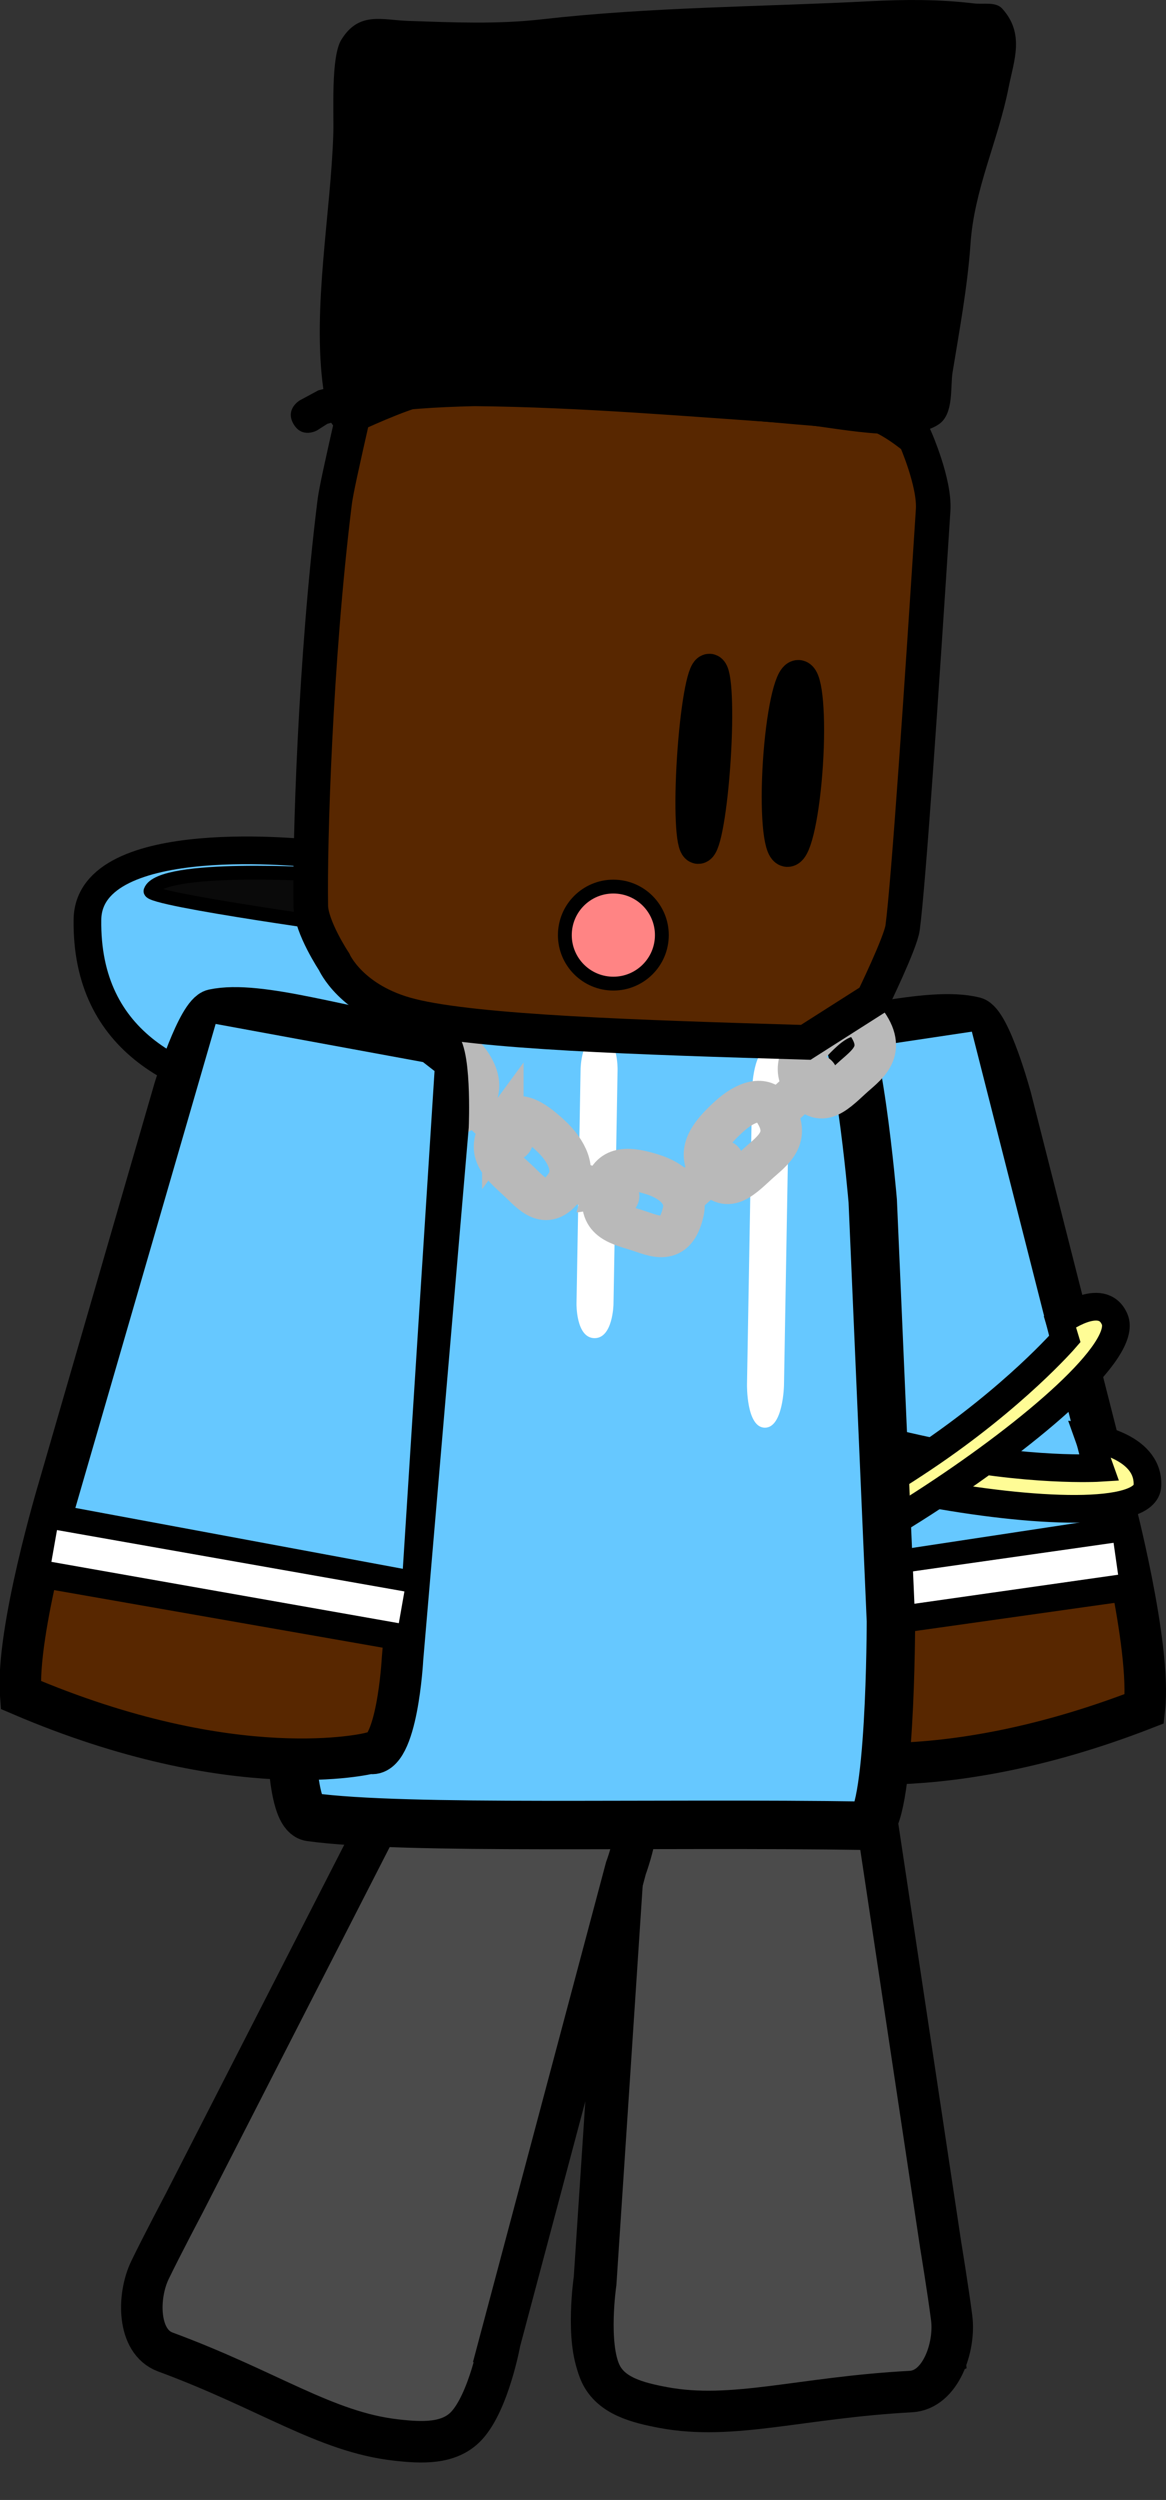 <svg version="1.1" xmlns="http://www.w3.org/2000/svg" xmlns:xlink="http://www.w3.org/1999/xlink" width="84.283" height="180.634" viewBox="0,0,84.283,180.634"><rect x="0" y="0" width="84.283" height="180.634" fill="#333333" stroke="none"/><g transform="translate(-197.417,-96.47)"><g data-paper-data="{&quot;isPaintingLayer&quot;:true}" fill-rule="nonzero" stroke-linejoin="miter" stroke-miterlimit="10" stroke-dasharray="" stroke-dashoffset="0" style="mix-blend-mode: normal"><g stroke="#000000" stroke-linecap="round"><path d="M231.812,175.444c0,0 -28.324,5.445 -28.074,-12.534c0.092,-6.624 16.295,-4.757 16.295,-4.757z" data-paper-data="{&quot;origPos&quot;:null}" fill="#66c8ff" stroke-width="2"/><path d="M223.963,163.623c0,0 -15.885,-2.164 -15.667,-2.775c0.694,-1.935 12.464,-1.175 12.464,-1.175z" data-paper-data="{&quot;origPos&quot;:null}" fill="#0a0a0a" stroke-width="1"/></g><g><g data-paper-data="{&quot;index&quot;:null}"><g stroke="#000000" stroke-width="3" stroke-linecap="round"><path d="M277.898,204.969c0,0 2.747,10.384 2.24,14.964c-15.766,6.131 -25.359,3.368 -25.359,3.368c-1.999,0.367 -2.139,-6.907 -2.139,-6.907c0,0 -0.739,-14.19 -1.212,-23.273c-0.311,-5.964 -0.796,-15.282 -0.796,-15.282c0,0 -0.047,-5.924 1.049,-6.037c6.591,-0.678 12.836,-2.634 16.193,-1.8c1.119,0.278 2.61,5.795 2.61,5.795l7.414,29.173z" data-paper-data="{&quot;origPos&quot;:null}" fill="#582700"/><path d="M278.501,210.695l-25.411,3.587l-0.461,-3.371l25.415,-3.846z" data-paper-data="{&quot;origPos&quot;:null}" fill="none"/></g><path d="M252.352,210.487l-1.12,-36.851l1.17,-0.847l15.638,-2.34l9.219,36.263z" fill="#66c8ff" stroke="#000000" stroke-width="1" stroke-linecap="round"/><path d="M252.993,213.846l-0.329,-2.308l25.246,-3.595l0.329,2.308z" fill="#ffffff" stroke="none" stroke-width="0" stroke-linecap="butt"/></g><g fill="#fffc96" stroke="#000000" stroke-width="2" stroke-linecap="round"><path d="M276.115,200.315c0,0 4.351,0.537 4.245,3.48c-0.169,4.708 -32.618,-1.382 -32.738,-6.299c-0.049,-2.009 3.121,-2.134 3.121,-2.134l0.268,1.852c0,0 5.838,2.48 13.375,4.069c7.433,1.567 12.519,1.247 12.519,1.247z"/><path d="M274.025,191.955c0,0 3.04,-2.294 3.962,-0.163c1.936,4.474 -27.542,23.489 -28.372,18.929c-0.503,-2.761 2.808,-3.828 2.808,-3.828l0.237,1.356c0,0 4.93,-2.013 11.522,-6.43c6.591,-4.417 10.22,-8.616 10.22,-8.616z" data-paper-data="{&quot;index&quot;:null}"/></g></g><g data-paper-data="{&quot;origRot&quot;:0}" stroke="#000000" stroke-linecap="round"><path d="M242.704,225.909c0,0 -0.146,-4.753 1.452,-4.752c4.715,0.002 9.263,-1.674 13.675,-0.083c1.832,0.661 2.608,4.843 2.608,4.843l4.882,32.457c0,0 0.55,3.345 0.795,5.278c0.262,2.066 -0.784,5.188 -2.956,5.304c-7.977,0.427 -12.863,2.099 -17.903,1.151c-1.836,-0.346 -3.761,-0.828 -4.522,-2.463c-0.995,-2.136 -0.349,-6.531 -0.349,-6.531z" data-paper-data="{&quot;origPos&quot;:null}" fill="#ff0000" stroke-width="3"/><path d="M266.219,266.971c0,0 -6.077,2.747 -11.342,2.875c-4.04,0.098 -12.816,-0.704 -12.816,-0.704c0,0 -1.469,-2.548 -1.603,-4.13c-0.141,-1.667 0.897,-4.195 0.897,-4.195l24.106,-1.375z" data-paper-data="{&quot;origPos&quot;:null}" fill="#976e57" stroke-width="2"/><path d="M242.797,226.224c0,0 -0.146,-4.753 1.452,-4.752c4.715,0.002 9.263,-1.674 13.675,-0.083c1.832,0.661 2.608,4.843 2.608,4.843l4.882,32.457c0,0 0.55,3.345 0.795,5.278c0.262,2.066 -0.784,5.188 -2.956,5.304c-7.977,0.427 -12.863,2.099 -17.903,1.151c-1.836,-0.346 -3.761,-0.828 -4.522,-2.463c-0.995,-2.136 -0.349,-6.531 -0.349,-6.531z" data-paper-data="{&quot;origPos&quot;:null}" fill="#4b4b4b" stroke-width="3"/></g><path d="M233.557,265.642c0,0 -0.797,4.373 -2.43,6.113c-1.25,1.332 -3.236,1.225 -5.094,1.014c-5.1,-0.579 -9.213,-3.606 -16.667,-6.358c-2.03,-0.749 -2.022,-4.027 -1.109,-5.917c0.854,-1.767 2.452,-4.789 2.452,-4.789l15.072,-29.451c0,0 2.081,-3.752 4.037,-3.842c4.709,-0.217 8.499,2.715 12.986,4.099c1.521,0.469 -0.145,4.949 -0.145,4.949c0,0 -2.302,8.643 -3.775,14.175c-2.079,7.808 -5.328,20.007 -5.328,20.007z" fill="#4b4b4b" stroke="#000000" stroke-width="3" stroke-linecap="round"/><g><path d="M221.016,184.728c0,0 2.258,-14.238 4.5,-14.745c6.729,-1.521 22.031,-0.356 32.269,-0.193c1.583,0.025 2.716,13.449 2.716,13.449l1.316,30.361c0,0 -0.006,14.817 -1.732,14.79c-15.37,-0.245 -33.399,0.313 -40.235,-0.629c-2.279,-0.314 -1.15,-15.905 -1.15,-15.905z" data-paper-data="{&quot;origPos&quot;:null}" fill="#66c8ff" stroke="#000000" stroke-width="3.5" stroke-linecap="round"/><path d="M240.383,193.157c-1.337,-0.021 -1.294,-2.485 -1.294,-2.485c0.089,-5.109 0.206,-11.861 0.295,-16.97c0,0 0.043,-2.463 1.38,-2.442c1.337,0.021 1.294,2.485 1.294,2.485c-0.089,5.109 -0.178,10.219 -0.267,15.328l-0.029,1.642c0,0 -0.043,2.463 -1.38,2.442z" fill="#ffffff" stroke="none" stroke-width="0.5" stroke-linecap="butt"/><path d="M252.696,199.627c-1.337,-0.021 -1.283,-3.116 -1.283,-3.116c0.112,-6.419 0.259,-14.9 0.371,-21.319c0,0 0.054,-3.095 1.391,-3.073c1.337,0.021 1.283,3.116 1.283,3.116c-0.112,6.419 -0.223,12.837 -0.335,19.256l-0.036,2.063c0,0 -0.054,3.095 -1.391,3.073z" fill="#ffffff" stroke="none" stroke-width="0.5" stroke-linecap="butt"/></g><g fill="none" stroke="#b9b9b9" stroke-width="3"><path d="M255.446,174.74c-0.833,-1.359 0.133,-2.551 1.42,-3.737c1.287,-1.186 2.564,-1.534 3.24,-0.558c1.434,2.07 -0.125,3.012 -1.132,3.94c-1.287,1.186 -2.351,2.273 -3.528,0.355z" stroke-linecap="butt"/><path d="M253.751,176.623l2.725,-2.452" stroke-linecap="round"/><path d="M250.069,177.188c1.287,-1.186 2.564,-1.534 3.24,-0.558c1.434,2.07 -0.125,3.012 -1.132,3.94c-1.287,1.186 -2.351,2.273 -3.528,0.355c-0.833,-1.359 0.133,-2.551 1.42,-3.737z" stroke-linecap="butt"/><path d="M249.677,180.357l-2.725,2.452" stroke-linecap="round"/><path d="M241.141,182.269c0.443,-1.613 1.825,-1.437 3.391,-0.958c1.565,0.479 2.551,1.463 2.278,2.694c-0.579,2.611 -2.136,1.728 -3.361,1.352c-1.565,-0.479 -2.933,-0.811 -2.307,-3.088z" stroke-linecap="butt"/><path d="M242.132,182.884l-3.274,-1.051" stroke-linecap="round"/><path d="M233.763,177.817c0.947,-1.289 2.15,-0.49 3.417,0.674c1.267,1.165 1.836,2.529 1.172,3.544c-1.407,2.151 -2.53,0.616 -3.523,-0.296c-1.267,-1.165 -2.404,-2.101 -1.066,-3.922z" stroke-linecap="butt"/><path d="M231.827,176.363l2.634,2.481" stroke-linecap="round"/><path d="M227.135,171.644c0.947,-1.289 2.15,-0.49 3.417,0.674c1.267,1.165 1.836,2.529 1.172,3.544c-1.407,2.151 -2.53,0.616 -3.523,-0.296c-1.267,-1.165 -2.404,-2.101 -1.066,-3.922z" stroke-linecap="butt"/><path d="M225.199,170.191l2.634,2.481" stroke-linecap="round"/></g><path d="M255.661,171.784c-12.082,-0.353 -23.797,-0.731 -28.545,-1.922c-4.339,-1.089 -5.549,-3.899 -5.549,-3.899c0,0 -1.66,-2.501 -1.685,-4.036c-0.077,-4.604 0.319,-17.749 1.71,-29.04c0.046,-0.377 0.086,-0.587 0.155,-0.96c0.206,-1.12 1.197,-5.461 1.197,-5.461c0,0 3.253,-1.532 5.003,-1.937c5.25,-1.214 18.394,0.797 32.281,1.764c1.259,0.088 3.352,1.853 3.352,1.853c0,0 1.415,3.196 1.288,5.176c-0.821,12.798 -1.776,26.954 -2.207,30.182c-0.143,1.076 -2.146,5.19 -2.146,5.19z" fill="#582700" stroke="#000000" stroke-width="2.5" stroke-linecap="round"/><path d="M253.809,151.573c0.221,-3.438 0.812,-6.198 1.321,-6.166c0.509,0.033 0.743,2.846 0.523,6.284c-0.221,3.438 -0.812,6.198 -1.321,6.166c-0.509,-0.033 -0.743,-2.846 -0.523,-6.284z" fill="none" stroke="#000000" stroke-width="2.5" stroke-linecap="butt"/><path d="M247.6,151.254c0.225,-3.502 0.716,-6.32 1.098,-6.296c0.382,0.025 0.51,2.883 0.285,6.385c-0.225,3.502 -0.716,6.32 -1.098,6.296c-0.382,-0.025 -0.51,-2.883 -0.285,-6.384z" fill="none" stroke="#000000" stroke-width="2.5" stroke-linecap="butt"/><path d="M218.63,127.101c-0.622,-1.084 0.462,-1.706 0.462,-1.706l1.338,-0.721c0.12,-0.032 0.239,-0.064 0.359,-0.095c-0.816,-5.816 0.549,-12.756 0.722,-18.472c0.045,-1.482 -0.188,-5.511 0.573,-6.756c1.275,-2.086 2.964,-1.431 4.859,-1.368c3.224,0.106 6.421,0.251 9.627,-0.116c7.946,-0.901 15.797,-0.898 23.765,-1.31c2.514,-0.13 4.966,-0.14 7.48,0.16c0.688,0.082 1.579,-0.14 2.044,0.374c1.647,1.818 0.848,3.751 0.464,5.701c-0.767,3.89 -2.502,7.363 -2.759,11.364c-0.217,3.06 -0.797,6.188 -1.291,9.213c-0.171,1.044 0.104,2.997 -0.984,3.749c-2.23,1.541 -7.835,0.141 -10.369,-0.029c-7.729,-0.519 -15.453,-1.197 -23.199,-1.274c-2.772,0.067 -5.419,0.212 -8.084,0.699c-0.039,0.371 -0.233,0.843 -0.923,1.023c-0.749,0.195 -1.155,-0.195 -1.356,-0.52c-0.091,0.024 -0.182,0.048 -0.273,0.073l-0.746,0.476c0,0 -1.084,0.622 -1.706,-0.462z" fill="#000000" stroke="none" stroke-width="0.5" stroke-linecap="butt"/><g><g stroke="#000000" stroke-width="3" stroke-linecap="round"><path d="M201.649,204.053l8.38,-28.91c0,0 1.674,-5.464 2.802,-5.705c3.383,-0.721 9.56,1.441 16.124,2.338c1.091,0.149 0.847,6.069 0.847,6.069c0,0 -0.795,9.297 -1.303,15.247c-0.775,9.062 -1.985,23.22 -1.985,23.22c0,0 -0.382,7.265 -2.368,6.832c0,0 -9.679,2.443 -25.233,-4.209c-0.355,-4.594 2.736,-14.881 2.736,-14.881z" data-paper-data="{&quot;origPos&quot;:null}" fill="#582700"/><path d="M201.433,206.143l25.273,4.689l-0.573,3.353l-25.278,-4.43z" data-paper-data="{&quot;origPos&quot;:null}" fill="none"/></g><path d="M202.23,205.816l10.42,-35.936l15.552,2.859l1.141,0.886l-2.345,36.793z" fill="#66c8ff" stroke="#000000" stroke-width="1" stroke-linecap="round"/><path d="M201.132,209.32l0.405,-2.296l25.113,4.433l-0.405,2.296z" fill="#ffffff" stroke="none" stroke-width="0" stroke-linecap="butt"/></g><path d="M245.254,164.212c-0.097,1.934 -1.744,3.423 -3.678,3.325c-1.934,-0.097 -3.423,-1.744 -3.325,-3.678c0.097,-1.934 1.744,-3.423 3.678,-3.325c1.934,0.097 3.423,1.744 3.325,3.678z" fill="#ff8484" stroke="#000000" stroke-width="1" stroke-linecap="butt"/></g></g></svg>